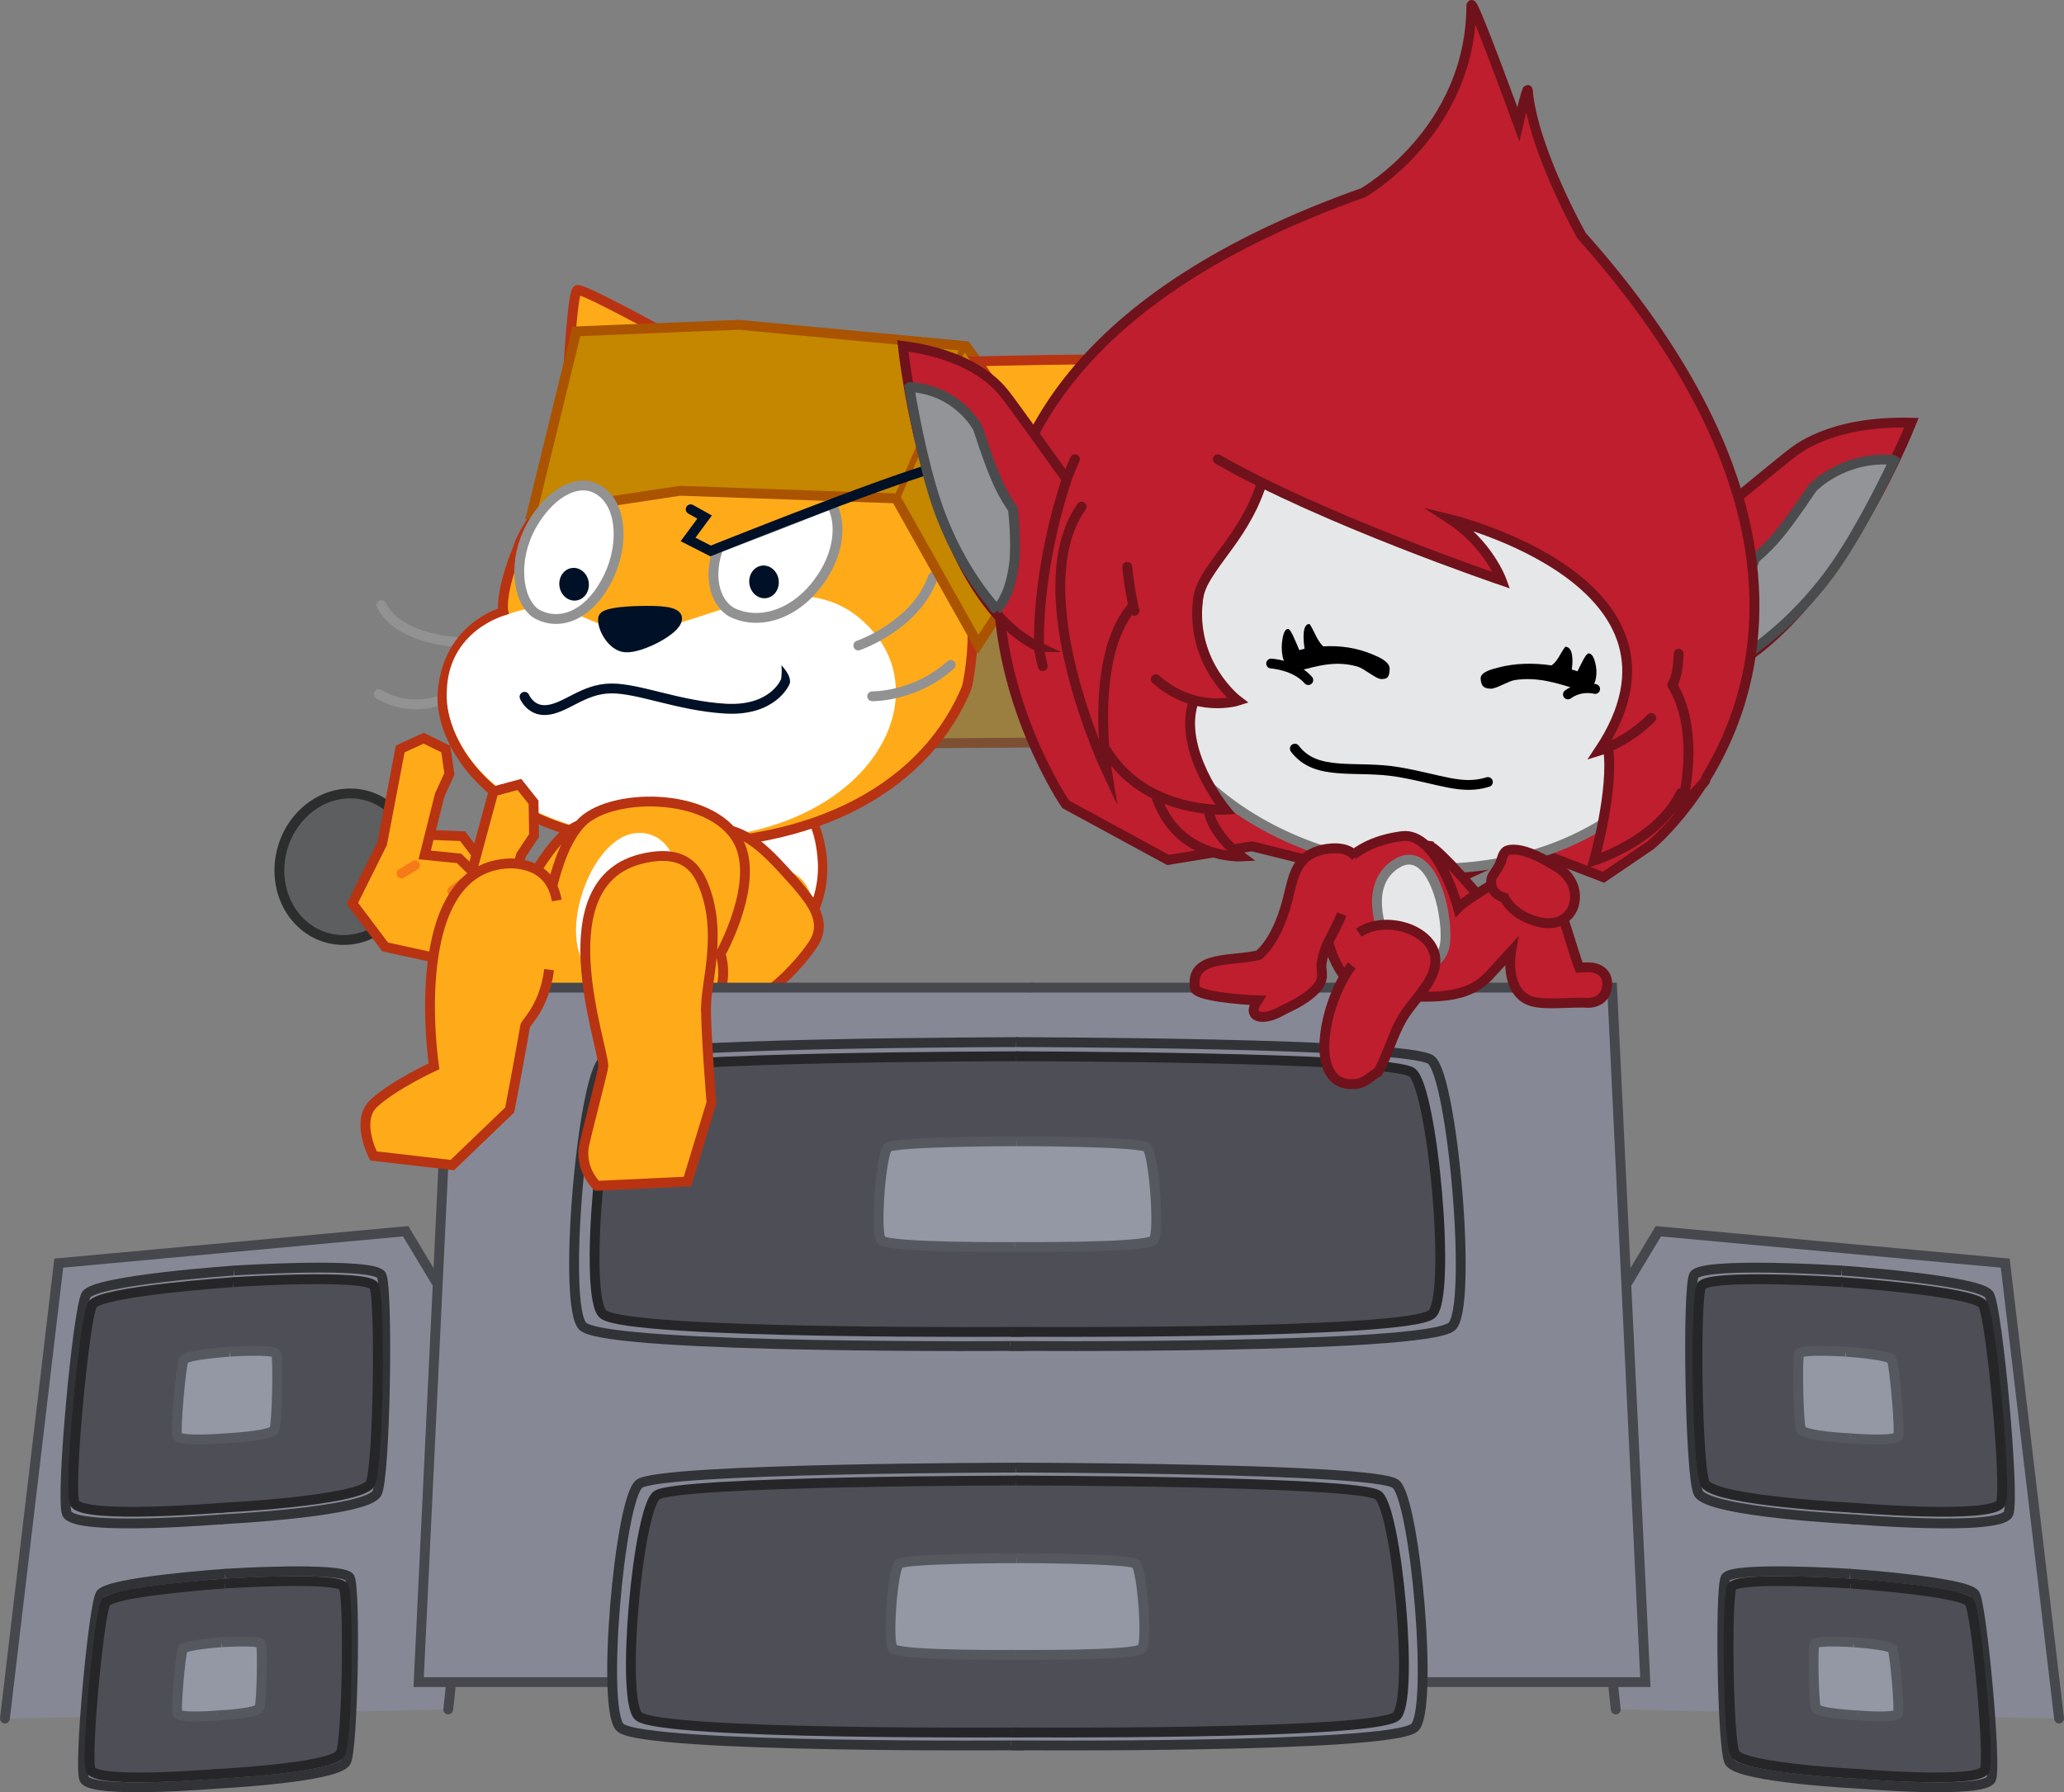 <svg version="1.1" xmlns="http://www.w3.org/2000/svg" xmlns:xlink="http://www.w3.org/1999/xlink" width="251.736" height="218.635" viewBox="0,0,251.736,218.635"><rect x="0" y="0" width="251.736" height="218.635" fill="#808080" stroke="none"/><g transform="translate(-113.524,-73.351)"><g stroke-miterlimit="10"><g fill-rule="evenodd"><path d="M198.653,187.5c1.797,-1.192 3.88,-2.811 4.915,-5.559c2.436,-6.168 0.24,-14.104 4.379,-13.343c4.224,0.73 10.006,12.754 1.527,20.147c-2.909,2.566 -6.108,3.728 -8.763,4.585c-0.674,0.245 -6.796,1.714 -10.339,-0.665c-3.543,-2.379 -2.515,-3.723 -2.021,-4.334c0.534,-0.733 7.708,0.758 10.302,-0.831z" fill="#ffab19" stroke="#b83312" stroke-width="1.2" stroke-linecap="round" stroke-linejoin="round"/><path d="M207.532,168.965c1.953,-0.062 4.675,3.477 5.401,6.987c0.726,3.51 0.185,5.647 -0.328,7.235c-0.145,-0.702 -0.794,-2.839 -2.807,-3.509c-2.529,-0.914 -5.241,1.041 -5.241,1.041c0,0 0.908,-4.427 1.046,-7.388c0.317,-2.595 0.066,-4.121 1.929,-4.367z" fill="#ffffff" stroke="none" stroke-width="1" stroke-linecap="butt" stroke-linejoin="miter"/></g><g><path d="M181.972,137.75c0,0 0.922,-28.999 1.999,-29.034c1.451,-0.047 21.974,11.58 21.974,11.58" fill="#ffab19" fill-rule="nonzero" stroke="#b83312" stroke-width="1.2" stroke-linecap="round" stroke-linejoin="miter"/><path d="M233.516,137.893l10.047,20.484l-2.689,5.558l-30.538,0.18z" fill="#9b7f41" fill-rule="nonzero" stroke="#7d5034" stroke-width="1.2" stroke-linecap="round" stroke-linejoin="miter"/><path d="M170.096,151.721c0,0 -7.788,-0.035 -10.051,-4.549" fill="none" fill-rule="evenodd" stroke="#929292" stroke-width="1.2" stroke-linecap="round" stroke-linejoin="round"/><path d="M169.726,157.607c0,0 -4.801,3.455 -10.002,0.427" fill="none" fill-rule="evenodd" stroke="#929292" stroke-width="1.2" stroke-linecap="round" stroke-linejoin="round"/><path d="M195.454,126.3c11.006,-3.017 41.374,3.088 36.077,30.535c-0.069,0.358 -0.22,0.695 -0.37,1.031c-5.455,12.272 -19.705,19.411 -38.836,18.346c-19.131,-1.065 -25.224,-12.473 -24.824,-18.284c0.57,-8.177 7.422,-9.921 7.422,-9.921c0,0 -0.561,-2.102 1.848,-7.992c0,0 2.603,-9.307 18.683,-13.715z" fill="#ffab19" fill-rule="evenodd" stroke="#b83312" stroke-width="1.2" stroke-linecap="butt" stroke-linejoin="miter"/><path d="M220.111,150.506c8.101,9.572 -2.502,26.72 -27.161,25.115c-18.919,-0.994 -25.151,-11.841 -24.939,-17.662c0.037,-7.791 7.265,-9.596 7.265,-9.596c8.156,-3.057 9.566,2.41 16.766,1.909c7.2,-0.5 19.953,-9.437 28.069,0.234z" fill="#ffffff" fill-rule="evenodd" stroke="none" stroke-width="1" stroke-linecap="butt" stroke-linejoin="miter"/><path d="M196.098,148.875c-0.098,1.359 -4.466,3.577 -6.261,3.448c-1.6,-0.049 -2.934,-2.393 -2.748,-3.584c0.143,-0.597 2.364,-0.816 4.471,-0.864c2.007,-0.045 4.711,-0.022 4.537,1z" fill="#001026" fill-rule="evenodd" stroke="#001026" stroke-width="1.2" stroke-linecap="round" stroke-linejoin="round"/><path d="M227.32,143.743c-2.106,5.967 -9.113,8.35 -9.113,8.35" fill="none" fill-rule="evenodd" stroke="#929292" stroke-width="1.2" stroke-linecap="round" stroke-linejoin="round"/><path d="M229.476,154.457c-4.338,3.931 -9.577,3.835 -9.577,3.835" fill="none" fill-rule="evenodd" stroke="#929292" stroke-width="1.2" stroke-linecap="round" stroke-linejoin="round"/><path d="M222.817,134.153l-26.349,-0.931l-18.076,2.742l5.424,-22.19l19.803,-0.803l27.717,2.605l13.31,18.215l-11.824,18.182z" fill="#c58600" fill-rule="nonzero" stroke="#aa5300" stroke-width="1.2" stroke-linecap="round" stroke-linejoin="miter"/><path d="M222.814,134.348l8.144,-18.459" fill="none" fill-rule="nonzero" stroke="#aa5300" stroke-width="0.75" stroke-linecap="round" stroke-linejoin="miter"/><path d="M238.144,125.319l-5.475,-7.889c0,0 17.2,-0.431 18.246,-0.082c1.172,0.391 -13.018,23.368 -13.018,23.368z" fill="#ffab19" fill-rule="nonzero" stroke="#b83312" stroke-width="1.2" stroke-linecap="round" stroke-linejoin="miter"/><path d="M213.341,144.382c-2.944,4.009 -7.326,5.314 -10.65,3.622c-2.12,-1.321 -2.752,-4.573 -1.541,-7.841c4.601,-1.686 9.196,-3.497 13.758,-5.331c1.427,2.46 0.848,6.367 -1.568,9.55z" fill="#ffffff" fill-rule="evenodd" stroke="#929292" stroke-width="1.2" stroke-linecap="round" stroke-linejoin="round"/><path d="M186.877,133.348c2.641,1.957 2.772,7.123 0.472,11.144c-2.218,4.02 -5.733,5.339 -8.521,3.656c-2.299,-1.69 -2.741,-6.579 -0.523,-10.6c1.421,-2.575 3.452,-4.414 5.424,-4.866c1.107,-0.254 2.196,-0.071 3.148,0.666z" fill="#ffffff" fill-rule="evenodd" stroke="#929292" stroke-width="1.2" stroke-linecap="round" stroke-linejoin="round"/><path d="M204.925,144.585c-0.152,-1.089 0.516,-2.091 1.506,-2.23c0.99,-0.138 1.907,0.642 2.059,1.732c0.152,1.089 -0.516,2.091 -1.506,2.23c-0.99,0.138 -1.907,-0.642 -2.059,-1.732" fill="#001026" fill-rule="evenodd" stroke="none" stroke-width="1" stroke-linecap="butt" stroke-linejoin="miter"/><path d="M181.76,144.872c-0.152,-1.089 0.516,-2.091 1.506,-2.23c0.99,-0.138 1.907,0.642 2.059,1.732c0.152,1.089 -0.516,2.091 -1.506,2.23c-0.99,0.138 -1.907,-0.642 -2.059,-1.732" fill="#001026" fill-rule="evenodd" stroke="none" stroke-width="1" stroke-linecap="butt" stroke-linejoin="miter"/><path d="M229.993,130.12c0.797,-1.847 -29.797,10.443 -29.797,10.443l-2.754,-1.405l2.018,-2.731l-1.696,-0.948" fill="none" fill-rule="nonzero" stroke="#001026" stroke-width="1.2" stroke-linecap="round" stroke-linejoin="miter"/><path d="M209.241,156.623c0,0 -1.511,3.536 -7.289,3.173c-5.777,-0.362 -10.475,-2.487 -13.91,-2.46c-3.435,0.028 -5.568,2.503 -7.938,2.637c-1.897,0.107 -2.606,-1.621 -2.606,-1.621" fill="none" fill-rule="nonzero" stroke="#001026" stroke-width="1.2" stroke-linecap="round" stroke-linejoin="miter"/><path d="M208.691,156.908c0.285,-1.603 0.135,-2.406 0.135,-2.406c0,0 1.339,1.355 0.992,2.249" fill="#001026" fill-rule="nonzero" stroke="#000000" stroke-width="0" stroke-linecap="round" stroke-linejoin="miter"/></g><g fill-rule="nonzero" stroke-linejoin="miter"><g stroke-width="1.2" stroke-linecap="round"><path d="M321.667,137.132c0,0 9.763,-8.045 10.293,-8.413c0.53,-0.367 4.624,-4.064 14.695,-3.804c0,0 -10.884,27.733 -26.644,31.744c0,0 2.707,-8.007 1.657,-19.527zM321.689,137.376c-0.068,-0.95 -0.454,-2.673 -0.454,-2.673M318.954,158.749c0,0 0.784,-1.284 1.056,-2.09" fill="#be1e2d" stroke="#6f121b"/><path d="M326.593,153.159c0,0 -1.29,-1.422 -0.854,-5.277c0.29,-2.606 1.863,-6.417 1.863,-6.417c0.765,-0.651 1.585,-1.426 2.356,-2.298c1.305,-1.475 2.918,-3.747 4.424,-6.002l0.227,-0.307c0,0 3.658,-3.918 9.874,-3.404l0.064,0.052c-1.985,4.158 -5.108,10.218 -8.136,14.201c-3.396,4.467 -6.989,7.514 -9.941,9.523z" fill="#929497" stroke="#4a4b4c"/></g><path d="M299.667,176.668l-11.529,5.146l-21.968,-5.205l-10.225,1.709l-12.995,-7.615l-4.266,-8.952l-3.088,-10.213l-0.462,-11.977l3.084,-10.92l4.697,-7.729l6.275,-7.139l7.686,-5.947l8.294,-4.963l8.937,-4.242l6.086,-2.188l2.874,-1.954l3.467,-3.528l2.61,-3.614l2.67,-5.096l1.41,-7.428l2.921,6.134l2.725,7.636l1.026,-3.468l0.435,2.151l2.094,6.987l3.657,7.077l2.681,3.594l3.889,5.302l4.748,6.402l3.956,6.981l2.937,7.11l2.146,7.69l1.216,7.137l-0.769,6.985l-1.331,6.903l-2.453,5.625l-4.018,6.648l-3.784,3.76l-6.092,4.81z" fill="#be1e2d" stroke="#8c8c8c" stroke-width="0" stroke-linecap="round"/><path d="M309.095,180.367l-9.491,-3.642l-11.55,5.292l-21.847,-5.428l-10.222,1.669l-12.484,-6.786c0,0 -34.06,-49.67 36.293,-74.616c0,0 13.138,-7.457 13.181,-22.835c0.003,-1.251 5.737,14.484 5.737,14.484c0,0 1.094,-4.781 1.15,-4.132c0.622,7.189 6.559,17.719 6.559,17.719c41.884,47.052 8.446,74.35 8.446,74.35z" fill="none" stroke="#6f121b" stroke-width="1.2" stroke-linecap="round"/><g><path d="M320.681,156.903c-1.818,14.552 -18.634,24.426 -37.56,22.055c-18.926,-2.371 -32.794,-16.089 -30.976,-30.641c1.818,-14.552 18.634,-24.426 37.56,-22.055c18.926,2.371 32.794,16.089 30.976,30.641z" fill="#e6e7e8" stroke="#7a7a7b" stroke-width="1.2" stroke-linecap="butt"/><path d="M261.378,172.75l1.354,2.884l2.073,2.186l-1.731,0.133l-3.69,-1.513l-3.106,-2.578l-1.031,-2.581l-3.774,-3.012l-2.729,-2.706l-0.36,2.175c-2.79,-9.638 -8.518,-20.229 -3.563,-31.732c29.742,-21.753 71.465,-19.105 79.52,13.139c0.108,0.431 0.203,0.859 0.287,1.283c-0.008,0.607 -0.042,1.169 -0.113,1.669c-0.804,5.656 -2.335,11.076 -3.621,16.673c-0.085,0.369 -0.238,0.767 -0.433,1.18l-1.02,1.037l0.029,-1.357l-3.071,4.378l-5.075,3.582l-2.929,0.994l0.9,-3.833l0.808,-5.342l0.121,-4.339l-0.95,-0.255l0.582,-1.288l1.644,-3.06l0.607,-3.734l-0.033,-4.222l-2.38,-4.516l-4.623,-4.525l-6.535,-3.812l-7.911,-2.896l1.937,1.331l2.841,3.077l1.255,3.423l-14.684,-5.922l-14.115,-5.987l-1.025,2.593l-3.309,5.164l-3.121,4.78l-0.619,4.957l1.744,5.117l3.154,3.933l-2.966,0.173l-2.485,-0.311l-0.402,3.215l1.083,3.674l1.41,3.306l1.736,2.939z" fill="#be1e2d" stroke="#8c8c8c" stroke-width="0" stroke-linecap="butt"/><path d="M267.343,132.507c-2.361,7.075 -7.226,10.113 -7.701,13.97c-0.977,7.941 4.86,12.354 4.86,12.354c0,0 -5.192,1.66 -10.014,-2.626" fill="none" stroke="#6f121b" stroke-width="1.2" stroke-linecap="round"/><path d="M251.88,147.863c-0.366,-1.571 -0.664,-3.351 -0.876,-5.368" fill="none" stroke="#6f121b" stroke-width="1.2" stroke-linecap="round"/><path d="M262.056,129.38c12.712,7.325 34.613,14.776 34.613,14.776c0,0 -1.607,-4.415 -6.241,-7.452c0,0 31.819,7.697 18.139,28.227c0,0 3.515,-1.077 6.35,-3.998" fill="none" stroke="#6f121b" stroke-width="1.2" stroke-linecap="round"/><path d="M318.264,153.096c-0.105,1.669 -0.129,2.449 -0.721,3.714" fill="none" stroke="#6f121b" stroke-width="1.2" stroke-linecap="round"/><path d="M318.531,170.095c-2.8,5.819 -10.593,8.243 -10.593,8.243c0,0 2.473,-8.689 1.712,-13.705" fill="none" stroke="#6f121b" stroke-width="1.2" stroke-linecap="round"/><path d="M251.479,147.54c-5.142,6.238 -2.939,19.932 -2.939,19.932c0,0 -10.406,-22.005 -3.094,-32.315" fill="none" stroke="#6f121b" stroke-width="1.2" stroke-linecap="round"/><path d="M321.498,168.607c-1.65,1.946 -2.851,2.952 -2.851,2.952c0,0 2.446,-8.673 -1.159,-14.645" fill="none" stroke="#6f121b" stroke-width="1.2" stroke-linecap="round"/><path d="M259.117,158.882c-2.084,5.97 3.874,13.245 3.874,13.245c0,0 -9.733,0.548 -14.493,-7.181" fill="none" stroke="#6f121b" stroke-width="1.2" stroke-linecap="round"/><path d="M260.888,172.122c0.526,3.141 4.03,5.714 4.03,5.714c0,0 -7.752,0.405 -10.333,-7.231" fill="none" stroke="#6f121b" stroke-width="1.2" stroke-linecap="round"/></g><g fill="#000000" stroke="none" stroke-width="0.5" stroke-linecap="butt"><path d="M307.296,153.056c0.498,0.032 0.709,0.827 0.794,1.162c0.32,1.257 0.147,2.664 -0.802,3.409l-0.374,-0c-0.17,0.039 -0.406,0.02 -0.727,-0.081c-2.698,-0.849 -5.059,-1.65 -7.873,-1.24c-0.807,0.117 -2.3,1.081 -2.973,1.06c-0.863,-0.027 -1.156,-0.314 -1.23,-1.203c-0.072,-0.868 1.552,-1.217 2.14,-1.374c2.048,-0.546 4.303,-0.59 6.504,-0.266c0.494,-0.351 0.789,-0.836 1.132,-1.439c0.099,-0.173 0.502,-0.845 0.584,-0.839c0.921,0.071 0.917,1.644 0.755,2.779c0.237,0.065 0.476,0.138 0.695,0.219c0.466,-0.908 1.018,-2.21 1.374,-2.187z"/><path d="M272.001,152.666c0.2,-0.067 0.419,-0.123 0.637,-0.17c-0.197,-1.285 -0.265,-3.041 0.588,-3.022c0.076,0.002 0.478,0.795 0.577,0.999c0.343,0.71 0.637,1.284 1.111,1.729c2.033,-0.124 4.13,0.169 6.055,1.001c0.553,0.239 2.077,0.804 2.045,1.765c-0.032,0.985 -0.293,1.273 -1.094,1.211c-0.624,-0.049 -2.051,-1.286 -2.806,-1.505c-2.631,-0.761 -4.792,-0.123 -7.265,0.534c-0.294,0.078 -0.513,0.074 -0.672,0.012l-0.348,-0.04c-0.912,-0.934 -1.13,-2.524 -0.885,-3.894c0.065,-0.365 0.229,-1.23 0.69,-1.212c0.33,0.013 0.896,1.527 1.366,2.591z"/></g><path d="M312.627,169.814" fill="none" stroke="#000000" stroke-width="1.2" stroke-linecap="round"/><g stroke-width="1.2" stroke-linecap="round"><path d="M240.26,152.295c-13.53,-6.435 -16.621,-36.744 -16.621,-36.744c9.353,1.187 12.202,5.61 12.599,6.067c0.397,0.458 7.385,10.205 7.385,10.205c-3.855,11.784 -3.364,20.472 -3.364,20.472zM244.631,129.369c0,0 -0.788,1.729 -1.089,2.704M240.26,152.295c0.049,0.874 0.45,2.318 0.45,2.318" fill="#be1e2d" stroke="#6f121b"/><path d="M235.161,147.807c-2.22,-2.508 -4.769,-6.185 -6.783,-11.304c-1.795,-4.565 -3.157,-11.296 -3.946,-15.891l0.072,-0.045c5.862,0.366 8.254,4.955 8.254,4.955l0.132,0.351c0.824,2.554 1.743,5.142 2.577,6.859c0.492,1.015 1.055,1.936 1.597,2.721c0,0 0.496,4.176 0.111,6.919c-0.564,4.058 -2.11,5.344 -2.11,5.344z" fill="#929497" stroke="#4a4b4c"/></g><path d="M268.559,154.297c0,0 2.917,0.175 4.531,2.018" fill="none" stroke="#000000" stroke-width="1.2" stroke-linecap="round"/><path d="M304.756,158.063c1.575,-1.147 3.317,-0.662 3.317,-0.662" fill="none" stroke="#000000" stroke-width="1.2" stroke-linecap="round"/><path d="M294.995,168.748c-3.173,1.003 -5.745,-0.322 -10.883,-1.21c-5.138,-0.888 -10.053,0.633 -12.662,-2.859" fill="none" stroke="#000000" stroke-width="1.2" stroke-linecap="round"/></g><g fill-rule="nonzero" stroke-width="1.2" stroke-linejoin="miter"><path d="M186.502,181.891c-2.1,3.047 -2.402,6.406 -4.685,9.174c-5.068,6.147 -12.213,2.429 -14.527,-2.32c-1.376,-2.823 0.176,-6.778 3.694,-7.824c2.675,-0.795 5.911,1.821 6.267,1.717c0.047,-0.014 5.353,-11.504 9.462,-8.209c3.23,2.59 0.165,6.914 -0.212,7.462z" fill="#ffab19" stroke="#b83312" stroke-linecap="butt"/><g><path d="M162.974,179.303l1.068,-4.171l5.914,0.227l3.099,4.098l-4.096,4.194" fill="#ffab19" stroke="#b83312" stroke-linecap="round"/><path d="M147.606,179.165c0.188,-4.937 4.022,-8.976 8.563,-9.021c4.541,-0.045 8.069,3.921 7.88,8.858c-0.188,4.937 -4.022,8.976 -8.563,9.021c-4.541,0.045 -8.069,-3.921 -7.88,-8.858z" fill="#5c5e5f" stroke="#2c2d2d" stroke-linecap="butt"/><path d="M156.498,183.553l3.64,-7.301l2.2,-11.536l2.859,-1.312l2.699,1.324l0.438,3.026l-1.189,2.605l-1.825,7.289l4.194,0.417l1.573,1.539l2.63,-9.709l3.153,-0.844l1.728,2.172l0.061,4.052l-1.586,2.387l-1.845,6.317l0.719,3.618l-4.358,3.684l-11.087,-2.409z" fill="#ffab19" stroke="#b83312" stroke-linecap="round"/><path d="M173.593,182.712l3.574,1.334l0.235,4.051l-2.856,2.799l-2.768,-1.198l-0.879,-4.16z" fill="#5c5e5f" stroke="#2c2d2d" stroke-linecap="round"/><path d="M164.132,178.909l-1.636,1.005" fill="none" stroke="#f77a19" stroke-linecap="round"/><path d="M168.674,182.068l1.321,-1.01" fill="none" stroke="#f77a19" stroke-linecap="round"/></g></g><g><path d="M202.254,185.586c-0.914,-0.899 -2.093,-2.355 -3.3,-3.717c-2.02,-2.239 -4.545,-6.786 0.968,-7.386c4.426,-0.536 7.278,2.883 10.751,6.738c1.746,2.079 3.812,4.528 2.063,7.246c-1.959,3.072 -9.607,11.403 -14.632,7.011c-3.528,-3.666 0.841,-6.214 3.814,-8.365c0.438,-0.405 0.501,-0.99 0.336,-1.526z" fill="#ffab19" fill-rule="evenodd" stroke="#b83312" stroke-width="1.2" stroke-linecap="round" stroke-linejoin="round"/><path d="M187.954,199.317c-11.792,-0.836 -8.588,-11.189 -7.937,-14.17c1.164,-5.326 2.115,-8.728 4.19,-11.187c3.382,-4.007 16.074,-4.121 19.356,2.006c2.713,5.065 -2.156,13.747 -2.156,13.747c0,0 3.639,10.816 -13.454,9.603z" fill="#ffab19" fill-rule="nonzero" stroke="#b83312" stroke-width="1.2" stroke-linecap="butt" stroke-linejoin="miter"/><path d="M188.029,192.567c-8.109,-0.232 -3.338,-17.949 3.677,-17.608c3.122,0.151 5.108,3.325 4.37,8.397c-0.871,5.984 -2.869,9.36 -8.047,9.211z" fill="#ffffff" fill-rule="nonzero" stroke="none" stroke-width="0.5" stroke-linecap="butt" stroke-linejoin="miter"/></g><g fill-rule="nonzero" stroke-width="1.2" stroke-linejoin="miter"><g fill="#868995" stroke="#46484e" stroke-linecap="round"><g><path d="M114.124,282.997l6.567,-55.556l42.307,-3.889l9.705,16.111l-4.508,42.222"/><path d="M239.483,278.553h-74.898l4.055,-84.722h70.843"/></g><g><path d="M310.59,281.886l-4.508,-42.222l9.705,-16.111l42.307,3.889l6.567,55.556"/><path d="M239.302,193.83h70.843l4.055,84.722h-74.898"/></g></g><g stroke-linecap="butt"><g fill="#868995" stroke="#323337"><path d="M238.485,237.543c0,0 -50.422,0.425 -53.825,-2.35c-2.626,-2.141 -0.139,-30.467 2.499,-32.542c2.709,-2.13 50.651,-2.169 50.651,-2.169"/><path d="M237.416,200.481c0,0 47.942,0.04 50.651,2.169c2.638,2.075 5.125,30.401 2.499,32.542c-3.403,2.775 -53.825,2.35 -53.825,2.35"/></g><g fill="#4e4f56" stroke="#262629"><path d="M238.445,235.818c0,0 -48.092,0.385 -51.337,-2.131c-2.504,-1.942 -0.133,-27.63 2.384,-29.511c2.583,-1.931 48.31,-1.967 48.31,-1.967"/><path d="M237.425,202.208c0,0 45.726,0.036 48.31,1.967c2.517,1.881 4.888,27.569 2.384,29.511c-3.245,2.516 -51.337,2.131 -51.337,2.131"/></g><g fill="#9497a4" stroke="#56585f"><path d="M237.886,225.47c0,0 -15.796,0.148 -16.862,-0.818c-0.822,-0.745 -0.044,-10.605 0.783,-11.327c0.849,-0.741 15.867,-0.755 15.867,-0.755"/><path d="M237.551,212.569c0,0 15.019,0.014 15.867,0.755c0.827,0.722 1.605,10.582 0.783,11.327c-1.066,0.966 -16.862,0.818 -16.862,0.818"/></g></g><g stroke-linecap="butt"><g fill="#868995" stroke="#323337"><path d="M238.41,286.266c0,0 -46.094,0.388 -49.205,-2.148c-2.4,-1.957 -0.127,-27.852 2.285,-29.748c2.476,-1.947 46.303,-1.983 46.303,-1.983"/><path d="M237.433,252.386c0,0 43.827,0.036 46.303,1.983c2.412,1.896 4.685,27.791 2.285,29.748c-3.11,2.537 -49.205,2.148 -49.205,2.148"/></g><g fill="#4e4f56" stroke="#262629"><path d="M238.373,284.689c0,0 -43.963,0.352 -46.93,-1.948c-2.289,-1.775 -0.121,-25.258 2.179,-26.978c2.362,-1.766 44.163,-1.798 44.163,-1.798"/><path d="M237.441,253.964c0,0 41.801,0.033 44.163,1.798c2.3,1.72 4.468,25.203 2.179,26.978c-2.967,2.3 -46.93,1.948 -46.93,1.948"/></g><g fill="#9497a4" stroke="#56585f"><path d="M237.863,275.229c0,0 -14.44,0.135 -15.414,-0.748c-0.752,-0.681 -0.04,-9.695 0.716,-10.355c0.776,-0.678 14.505,-0.69 14.505,-0.69"/><path d="M237.557,263.436c0,0 13.729,0.013 14.505,0.69c0.756,0.66 1.468,9.674 0.716,10.355c-0.974,0.883 -15.414,0.748 -15.414,0.748"/></g></g><g stroke-linecap="butt"><g fill="#868995" stroke="#323337"><path d="M140.802,258.673c0,0 -18.012,1.54 -19.104,-0.652c-0.842,-1.692 1.301,-24.951 2.334,-26.712c1.061,-1.808 18.171,-2.974 18.171,-2.974"/><path d="M142.063,228.343c0,0 17.107,-1.101 17.979,0.579c0.85,1.637 0.481,24.778 -0.551,26.594c-1.337,2.353 -19.312,3.198 -19.312,3.198"/></g><g fill="#4e4f56" stroke="#262629"><path d="M140.864,257.261c0,0 -17.179,1.452 -18.226,-0.532c-0.808,-1.531 1.177,-22.627 2.159,-24.227c1.008,-1.643 17.327,-2.754 17.327,-2.754"/><path d="M141.99,229.758c0,0 16.316,-1.052 17.152,0.469c0.815,1.481 0.522,22.465 -0.458,24.114c-1.27,2.138 -18.415,2.959 -18.415,2.959"/></g><g fill="#9497a4" stroke="#56585f"><path d="M141.123,248.799c0,0 -5.643,0.494 -5.981,-0.271c-0.26,-0.591 0.455,-8.685 0.782,-9.296c0.336,-0.627 5.696,-0.994 5.696,-0.994"/><path d="M141.575,238.241c0,0 5.359,-0.344 5.629,0.243c0.263,0.572 0.104,8.629 -0.223,9.259c-0.423,0.816 -6.053,1.069 -6.053,1.069"/></g></g><g stroke-linecap="butt"><g fill="#868995" stroke="#323337"><path d="M139.941,290.942c0,0 -15.21,1.3 -16.131,-0.551c-0.711,-1.428 1.099,-21.068 1.971,-22.556c0.896,-1.527 15.344,-2.512 15.344,-2.512"/><path d="M141.007,265.332c0,0 14.445,-0.93 15.181,0.489c0.717,1.382 0.406,20.923 -0.465,22.456c-1.129,1.987 -16.307,2.7 -16.307,2.7"/></g><g fill="#4e4f56" stroke="#262629"><path d="M139.994,289.75c0,0 -14.506,1.226 -15.39,-0.449c-0.682,-1.293 0.994,-19.106 1.823,-20.457c0.851,-1.387 14.631,-2.325 14.631,-2.325"/><path d="M140.945,266.526c0,0 13.777,-0.888 14.484,0.396c0.688,1.251 0.441,18.969 -0.386,20.362c-1.072,1.805 -15.549,2.499 -15.549,2.499"/></g><g fill="#9497a4" stroke="#56585f"><path d="M140.213,282.605c0,0 -4.765,0.418 -5.05,-0.229c-0.22,-0.499 0.384,-7.334 0.66,-7.85c0.283,-0.53 4.81,-0.839 4.81,-0.839"/><path d="M140.595,273.689c0,0 4.525,-0.29 4.753,0.205c0.222,0.483 0.088,7.286 -0.188,7.818c-0.357,0.689 -5.112,0.902 -5.112,0.902"/></g></g><g stroke-linecap="butt"><g fill="#868995" stroke="#323337"><path d="M337.97,228.334c0,0 17.11,1.166 18.171,2.974c1.034,1.762 3.176,25.02 2.334,26.712c-1.091,2.192 -19.104,0.652 -19.104,0.652"/><path d="M339.994,258.714c0,0 -17.975,-0.844 -19.312,-3.197c-1.032,-1.816 -1.4,-24.957 -0.551,-26.594c0.872,-1.68 17.979,-0.579 17.979,-0.579"/></g><g fill="#4e4f56" stroke="#262629"><path d="M338.049,229.749c0,0 16.319,1.111 17.327,2.754c0.981,1.6 2.966,22.696 2.159,24.227c-1.047,1.984 -18.226,0.532 -18.226,0.532"/><path d="M339.903,257.3c0,0 -17.145,-0.822 -18.415,-2.959c-0.98,-1.65 -1.272,-22.633 -0.458,-24.114c0.836,-1.521 17.152,-0.469 17.152,-0.469"/></g><g fill="#9497a4" stroke="#56585f"><path d="M338.554,238.238c0,0 5.36,0.366 5.696,0.994c0.327,0.611 1.042,8.705 0.782,9.296c-0.338,0.766 -5.981,0.271 -5.981,0.271"/><path d="M339.245,248.812c0,0 -5.63,-0.252 -6.053,-1.069c-0.327,-0.63 -0.486,-8.687 -0.223,-9.259c0.27,-0.587 5.629,-0.243 5.629,-0.243"/></g></g><g stroke-linecap="butt"><g fill="#868995" stroke="#323337"><path d="M339.048,265.324c0,0 14.448,0.985 15.344,2.512c0.873,1.487 2.682,21.127 1.971,22.556c-0.921,1.851 -16.131,0.551 -16.131,0.551"/><path d="M340.757,290.977c0,0 -15.178,-0.713 -16.307,-2.7c-0.871,-1.533 -1.182,-21.074 -0.465,-22.456c0.736,-1.419 15.181,-0.489 15.181,-0.489"/></g><g fill="#4e4f56" stroke="#262629"><path d="M339.115,266.519c0,0 13.78,0.938 14.631,2.325c0.829,1.351 2.505,19.164 1.823,20.457c-0.884,1.675 -15.39,0.449 -15.39,0.449"/><path d="M340.681,289.783c0,0 -14.477,-0.694 -15.549,-2.499c-0.827,-1.393 -1.074,-19.111 -0.386,-20.362c0.706,-1.284 14.484,-0.396 14.484,-0.396"/></g><g fill="#9497a4" stroke="#56585f"><path d="M339.541,273.687c0,0 4.526,0.309 4.81,0.839c0.276,0.516 0.88,7.351 0.66,7.85c-0.285,0.647 -5.05,0.229 -5.05,0.229"/><path d="M340.125,282.615c0,0 -4.754,-0.213 -5.112,-0.902c-0.276,-0.532 -0.41,-7.335 -0.188,-7.818c0.228,-0.496 4.753,-0.205 4.753,-0.205"/></g></g></g><path d="M240.904,174.806" fill="none" fill-rule="nonzero" stroke="#000000" stroke-width="1.2" stroke-linecap="round" stroke-linejoin="miter"/><g fill-rule="nonzero" stroke-width="1.2" stroke-linejoin="miter"><path d="M288.02,176.628c0.98,0.318 7.012,7.049 7.298,8.11c0.793,2.94 -3.503,4.293 -5.494,3.647c-2.348,-0.762 -9.535,-11.776 -3.205,-11.936c0.285,-0.054 0.574,-0.04 0.843,0.036c0.163,0.017 0.333,0.039 0.51,0.067z" fill="#be1e2d" stroke="#6f121b" stroke-linecap="butt"/><g><path d="M295.086,192.431c-2.6,2.677 -6.253,2.963 -14.568,2.038c-5.481,-0.61 -10.173,-17.264 3.995,-19.117c4.341,-0.568 6.838,8.737 6.838,8.737c0,0 0.707,-0.762 3.921,-2.691c7.829,-4.7 8.774,4.446 10.867,9.995c0.568,-0.033 1.091,-0.051 1.507,-0.019c0,0 2.15,0.166 1.88,2.324c-0.27,2.158 -2.42,1.992 -2.42,1.992c-1.878,-0.146 -5.457,0.385 -7.092,-0.304c-3.02,-1.273 -2.194,-5.936 -2.194,-5.936c0,0 -2.52,2.761 -2.733,2.981z" fill="#be1e2d" stroke="#6f121b" stroke-linecap="butt"/><path d="M283.005,189.248c-1.332,-2.719 -2.965,-7.999 0.699,-10.443c4.655,-3.105 6.664,7.024 6.007,9.992c-0.712,3.217 -5.207,3.512 -6.706,0.452z" fill="#e6e7e8" stroke="#7a7a7b" stroke-linecap="round"/></g><path d="M277.16,184.861c-0.852,2.328 -1.973,3.351 -2.432,5.9c-0.202,1.124 0.571,1.885 -0.798,3.315c-1.369,1.43 -3.378,2.181 -4.219,2.66c-2.049,1.168 -4.282,0.879 -2.819,-1.354c-2.086,-0.07 -7.479,-0.512 -7.634,-1.498c-0.648,-4.111 4.687,-3.214 7.797,-4.027c1.676,-1.459 2.828,-4.135 3.458,-6.556c0.724,-2.783 0.96,-5.288 3.879,-6.183c1.03,-0.316 3.488,-0.683 4.505,0.785" fill="#be1e2d" stroke="#6f121b" stroke-linecap="butt"/><path d="M296.385,178.897c0.331,-0.638 0.377,-1.616 1.036,-1.813c1.963,-0.586 5.575,1.795 5.575,1.795c4.343,2.177 2.955,7.993 -1.618,6.987c-3.395,-0.747 -4.376,-3.004 -4.376,-3.004c0,0 -1.386,-0.332 -1.569,-1.512c-0.183,-1.18 0.288,-1.174 0.953,-2.453z" fill="#be1e2d" stroke="#6f121b" stroke-linecap="butt"/></g><path d="M249.306,178.882" fill="none" fill-rule="nonzero" stroke="#000000" stroke-width="1.2" stroke-linecap="round" stroke-linejoin="miter"/><path d="M279.25,187.126c3.548,-2.432 10.266,-0.018 9.244,4.3c-0.525,2.218 -2.81,4.205 -3.951,6.181c-1.229,2.128 -1.738,4.372 -2.934,6.513c-0.849,0.479 -1.587,1.303 -2.548,1.438c-6.281,0.885 -4.134,-9.94 -0.673,-14.427" fill="#be1e2d" fill-rule="nonzero" stroke="#6f121b" stroke-width="1.2" stroke-linecap="butt" stroke-linejoin="miter"/><g fill="#ffab19" fill-rule="nonzero" stroke="#b83312" stroke-width="1.2" stroke-linecap="butt" stroke-linejoin="miter"><path d="M199.65,195.701c-0.128,2.723 0.651,12.16 0.651,12.16l-2.932,9.631l-11.036,0.514c0,0 -1.947,-1.722 -1.624,-4.627c0.083,-0.745 2.407,-9.554 2.406,-9.931c-0.003,-2.664 -7.432,-22.752 4.987,-25.409c5.099,-1.091 6.75,1.312 7.759,4.867c1.396,4.921 -0.089,10.183 -0.212,12.795z"/><path d="M180.496,191.639c-0.596,4.621 -2.827,6.375 -2.915,6.879c-0.891,5.113 -1.892,10.239 -1.892,10.239l-6.994,6.718l-9.618,-1.108c0,0 -2.269,-4.325 0.073,-6.456c2.497,-2.272 7.307,-4.483 7.307,-4.483c0,0 -3.727,-24.622 9.472,-24.756c3.555,0.154 5.077,2.086 5.5,4.534"/></g></g></g></svg>